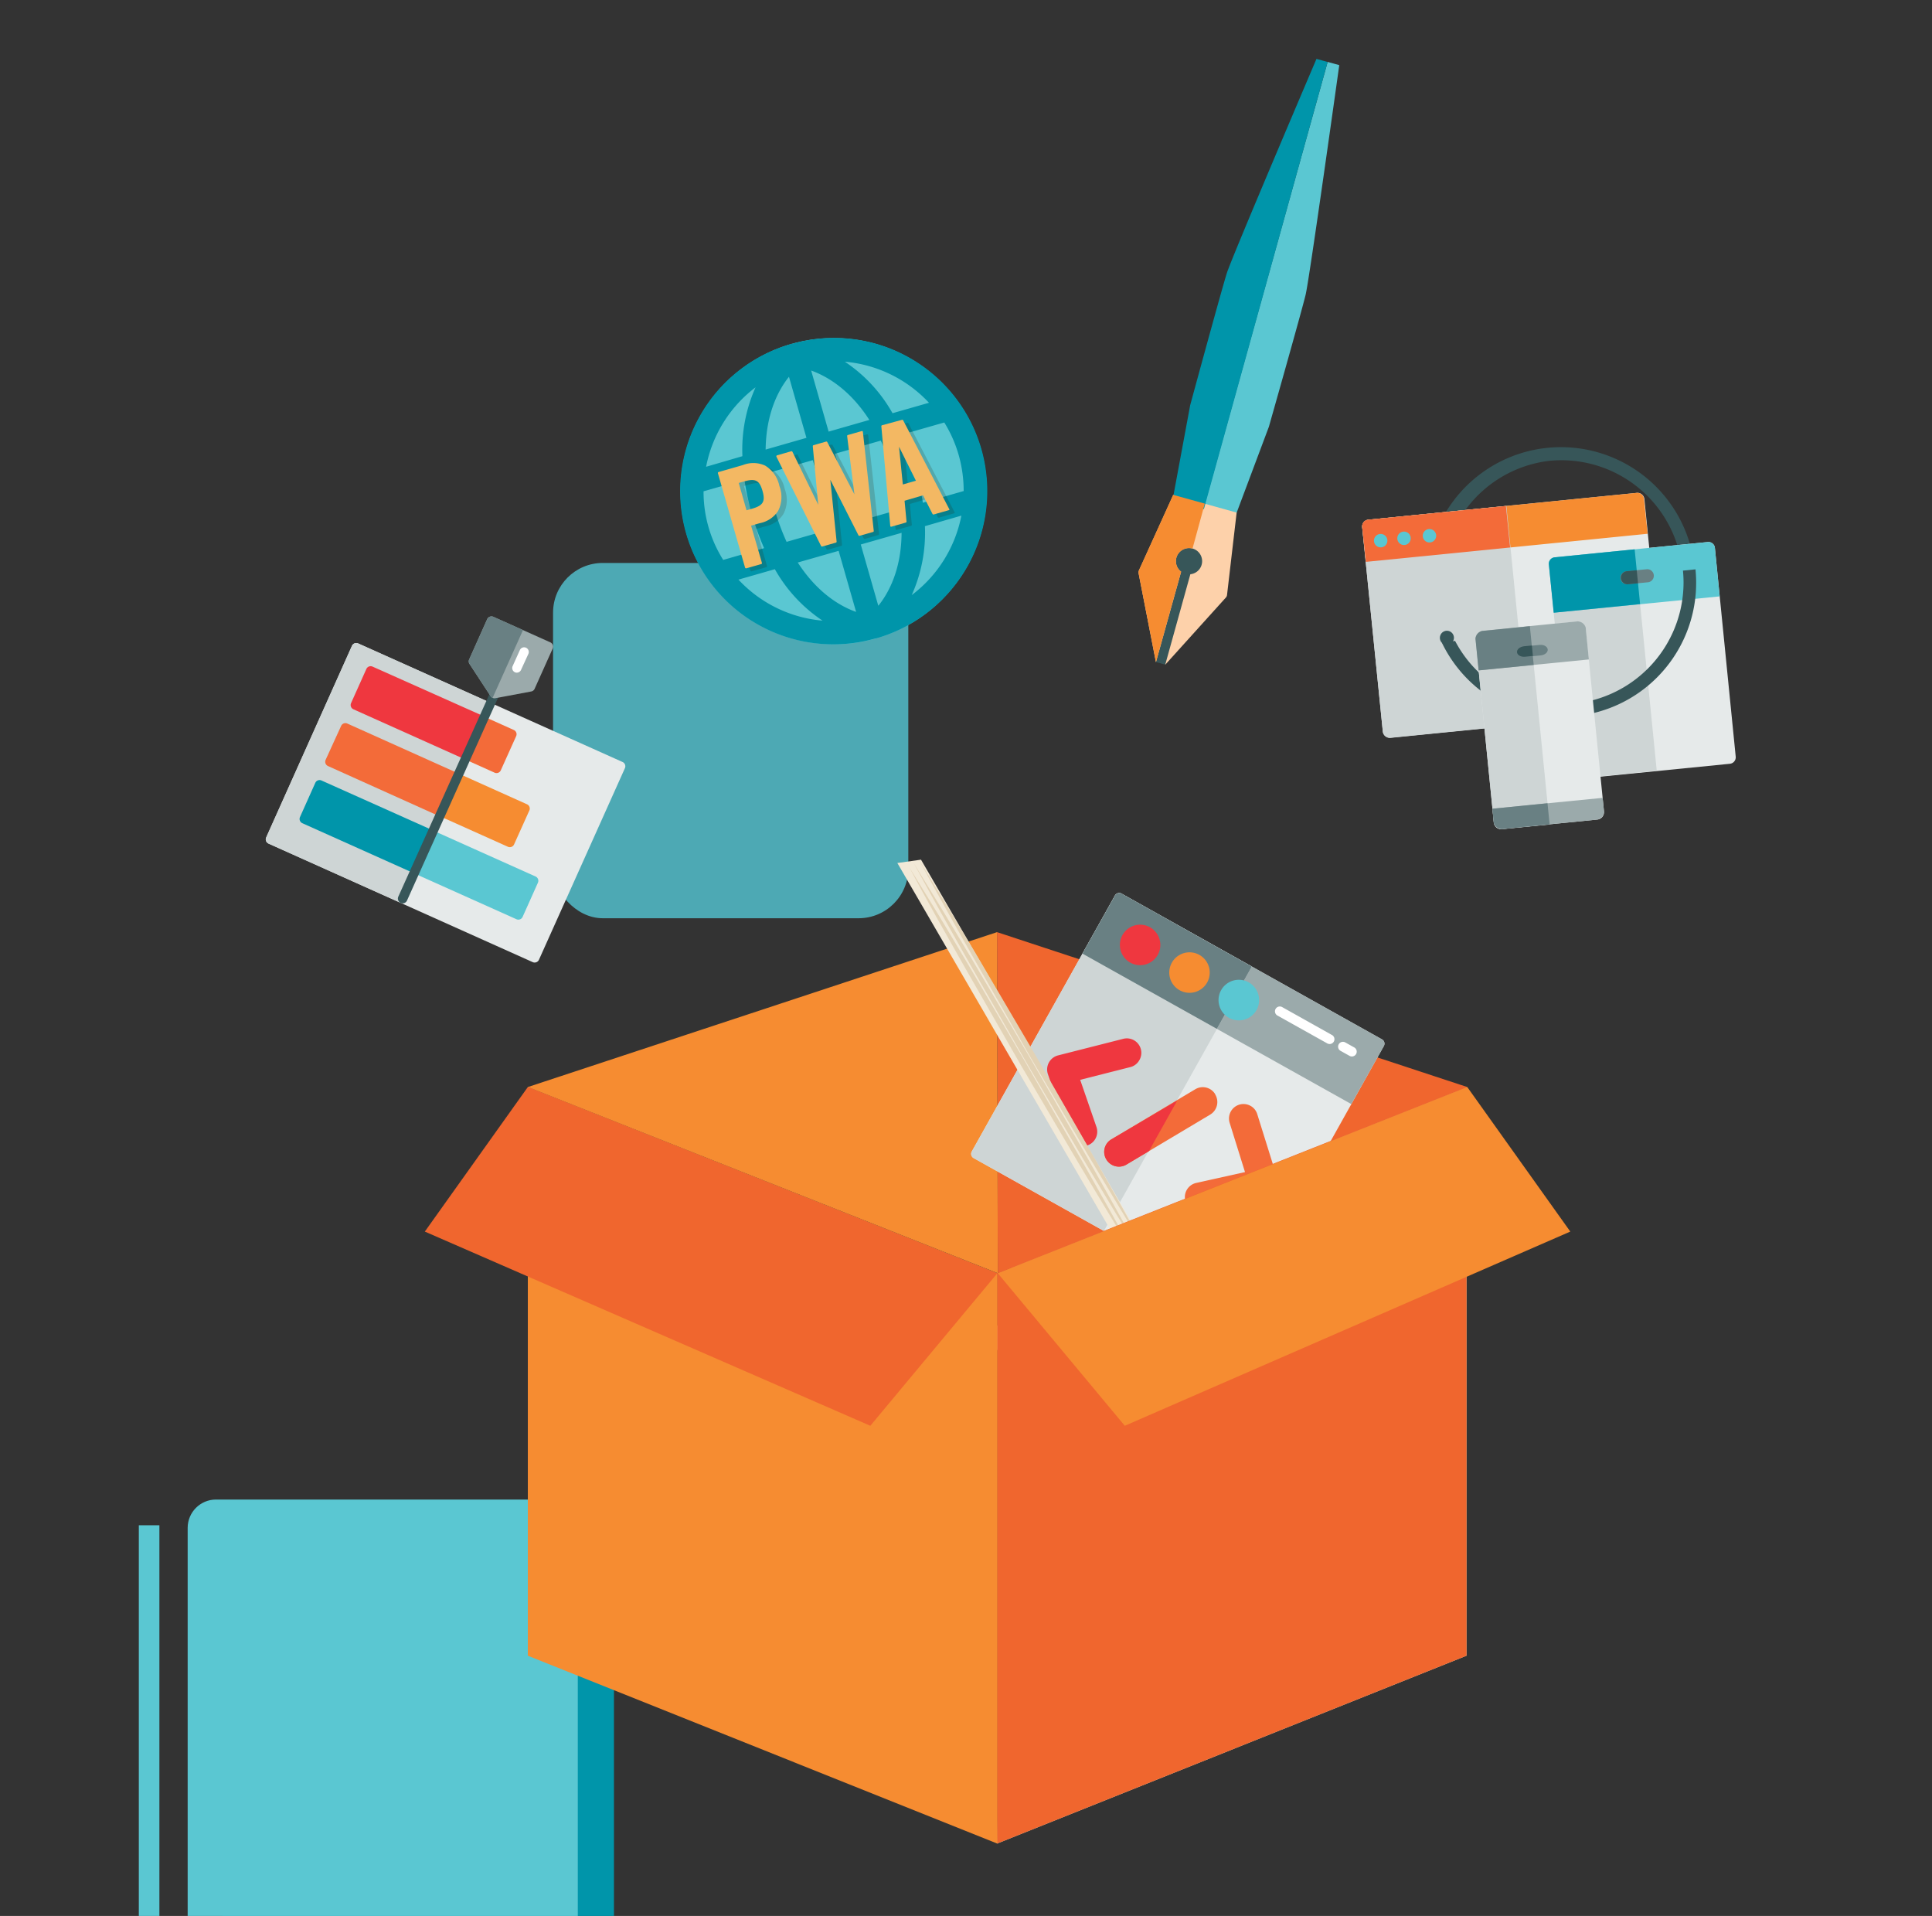 <svg xmlns="http://www.w3.org/2000/svg" viewBox="0 0 356 353" id="el_IW-fbsA77"><rect x="0" y="0" width="356" height="353" fill="#333333" stroke="none"/><style>@-webkit-keyframes kf_el_dYyitkq-hlO_an_jQsegvlW6{0%{-webkit-transform: translate(102.547px, 156.939px) translate(-102.547px, -156.939px) translate(0px, 0px);transform: translate(102.547px, 156.939px) translate(-102.547px, -156.939px) translate(0px, 0px);}29.17%{-webkit-transform: translate(102.547px, 156.939px) translate(-102.547px, -156.939px) translate(0px, -30px);transform: translate(102.547px, 156.939px) translate(-102.547px, -156.939px) translate(0px, -30px);}40%{-webkit-transform: translate(102.547px, 156.939px) translate(-102.547px, -156.939px) translate(0px, -30px);transform: translate(102.547px, 156.939px) translate(-102.547px, -156.939px) translate(0px, -30px);}75%{-webkit-transform: translate(102.547px, 156.939px) translate(-102.547px, -156.939px) translate(0px, 0px);transform: translate(102.547px, 156.939px) translate(-102.547px, -156.939px) translate(0px, 0px);}100%{-webkit-transform: translate(102.547px, 156.939px) translate(-102.547px, -156.939px) translate(0px, 0px);transform: translate(102.547px, 156.939px) translate(-102.547px, -156.939px) translate(0px, 0px);}}@keyframes kf_el_dYyitkq-hlO_an_jQsegvlW6{0%{-webkit-transform: translate(102.547px, 156.939px) translate(-102.547px, -156.939px) translate(0px, 0px);transform: translate(102.547px, 156.939px) translate(-102.547px, -156.939px) translate(0px, 0px);}29.17%{-webkit-transform: translate(102.547px, 156.939px) translate(-102.547px, -156.939px) translate(0px, -30px);transform: translate(102.547px, 156.939px) translate(-102.547px, -156.939px) translate(0px, -30px);}40%{-webkit-transform: translate(102.547px, 156.939px) translate(-102.547px, -156.939px) translate(0px, -30px);transform: translate(102.547px, 156.939px) translate(-102.547px, -156.939px) translate(0px, -30px);}75%{-webkit-transform: translate(102.547px, 156.939px) translate(-102.547px, -156.939px) translate(0px, 0px);transform: translate(102.547px, 156.939px) translate(-102.547px, -156.939px) translate(0px, 0px);}100%{-webkit-transform: translate(102.547px, 156.939px) translate(-102.547px, -156.939px) translate(0px, 0px);transform: translate(102.547px, 156.939px) translate(-102.547px, -156.939px) translate(0px, 0px);}}@-webkit-keyframes kf_el_U9RJbsFhah-_an_3QT1E0JPj{0%{-webkit-transform: translate(250.995px, 82.386px) translate(-250.995px, -82.386px) translate(0px, 0px);transform: translate(250.995px, 82.386px) translate(-250.995px, -82.386px) translate(0px, 0px);}25%{-webkit-transform: translate(250.995px, 82.386px) translate(-250.995px, -82.386px) translate(0px, -15px);transform: translate(250.995px, 82.386px) translate(-250.995px, -82.386px) translate(0px, -15px);}50%{-webkit-transform: translate(250.995px, 82.386px) translate(-250.995px, -82.386px) translate(0px, 0px);transform: translate(250.995px, 82.386px) translate(-250.995px, -82.386px) translate(0px, 0px);}75%{-webkit-transform: translate(250.995px, 82.386px) translate(-250.995px, -82.386px) translate(0px, -15px);transform: translate(250.995px, 82.386px) translate(-250.995px, -82.386px) translate(0px, -15px);}100%{-webkit-transform: translate(250.995px, 82.386px) translate(-250.995px, -82.386px) translate(0px, 0px);transform: translate(250.995px, 82.386px) translate(-250.995px, -82.386px) translate(0px, 0px);}}@keyframes kf_el_U9RJbsFhah-_an_3QT1E0JPj{0%{-webkit-transform: translate(250.995px, 82.386px) translate(-250.995px, -82.386px) translate(0px, 0px);transform: translate(250.995px, 82.386px) translate(-250.995px, -82.386px) translate(0px, 0px);}25%{-webkit-transform: translate(250.995px, 82.386px) translate(-250.995px, -82.386px) translate(0px, -15px);transform: translate(250.995px, 82.386px) translate(-250.995px, -82.386px) translate(0px, -15px);}50%{-webkit-transform: translate(250.995px, 82.386px) translate(-250.995px, -82.386px) translate(0px, 0px);transform: translate(250.995px, 82.386px) translate(-250.995px, -82.386px) translate(0px, 0px);}75%{-webkit-transform: translate(250.995px, 82.386px) translate(-250.995px, -82.386px) translate(0px, -15px);transform: translate(250.995px, 82.386px) translate(-250.995px, -82.386px) translate(0px, -15px);}100%{-webkit-transform: translate(250.995px, 82.386px) translate(-250.995px, -82.386px) translate(0px, 0px);transform: translate(250.995px, 82.386px) translate(-250.995px, -82.386px) translate(0px, 0px);}}@-webkit-keyframes kf_el_zrk6xLFB1g7_an_6RWtt3F9A{0%{-webkit-transform: translate(48.975px, 113.568px) translate(-48.975px, -113.568px) translate(0px, 0px);transform: translate(48.975px, 113.568px) translate(-48.975px, -113.568px) translate(0px, 0px);}25%{-webkit-transform: translate(48.975px, 113.568px) translate(-48.975px, -113.568px) translate(0px, 10px);transform: translate(48.975px, 113.568px) translate(-48.975px, -113.568px) translate(0px, 10px);}50%{-webkit-transform: translate(48.975px, 113.568px) translate(-48.975px, -113.568px) translate(0px, 0px);transform: translate(48.975px, 113.568px) translate(-48.975px, -113.568px) translate(0px, 0px);}75%{-webkit-transform: translate(48.975px, 113.568px) translate(-48.975px, -113.568px) translate(0px, 10px);transform: translate(48.975px, 113.568px) translate(-48.975px, -113.568px) translate(0px, 10px);}100%{-webkit-transform: translate(48.975px, 113.568px) translate(-48.975px, -113.568px) translate(0px, 0px);transform: translate(48.975px, 113.568px) translate(-48.975px, -113.568px) translate(0px, 0px);}}@keyframes kf_el_zrk6xLFB1g7_an_6RWtt3F9A{0%{-webkit-transform: translate(48.975px, 113.568px) translate(-48.975px, -113.568px) translate(0px, 0px);transform: translate(48.975px, 113.568px) translate(-48.975px, -113.568px) translate(0px, 0px);}25%{-webkit-transform: translate(48.975px, 113.568px) translate(-48.975px, -113.568px) translate(0px, 10px);transform: translate(48.975px, 113.568px) translate(-48.975px, -113.568px) translate(0px, 10px);}50%{-webkit-transform: translate(48.975px, 113.568px) translate(-48.975px, -113.568px) translate(0px, 0px);transform: translate(48.975px, 113.568px) translate(-48.975px, -113.568px) translate(0px, 0px);}75%{-webkit-transform: translate(48.975px, 113.568px) translate(-48.975px, -113.568px) translate(0px, 10px);transform: translate(48.975px, 113.568px) translate(-48.975px, -113.568px) translate(0px, 10px);}100%{-webkit-transform: translate(48.975px, 113.568px) translate(-48.975px, -113.568px) translate(0px, 0px);transform: translate(48.975px, 113.568px) translate(-48.975px, -113.568px) translate(0px, 0px);}}@-webkit-keyframes kf_el_XZ6wDqnWvqO_an_Q8h4o9dN0{0%{-webkit-transform: translate(178.947px, 134.537px) translate(-178.947px, -134.537px) translate(0px, 30px);transform: translate(178.947px, 134.537px) translate(-178.947px, -134.537px) translate(0px, 30px);}29.17%{-webkit-transform: translate(178.947px, 134.537px) translate(-178.947px, -134.537px) translate(25px, 0px);transform: translate(178.947px, 134.537px) translate(-178.947px, -134.537px) translate(25px, 0px);}40%{-webkit-transform: translate(178.947px, 134.537px) translate(-178.947px, -134.537px) translate(25px, 0px);transform: translate(178.947px, 134.537px) translate(-178.947px, -134.537px) translate(25px, 0px);}75%{-webkit-transform: translate(178.947px, 134.537px) translate(-178.947px, -134.537px) translate(0px, 30px);transform: translate(178.947px, 134.537px) translate(-178.947px, -134.537px) translate(0px, 30px);}100%{-webkit-transform: translate(178.947px, 134.537px) translate(-178.947px, -134.537px) translate(0px, 30px);transform: translate(178.947px, 134.537px) translate(-178.947px, -134.537px) translate(0px, 30px);}}@keyframes kf_el_XZ6wDqnWvqO_an_Q8h4o9dN0{0%{-webkit-transform: translate(178.947px, 134.537px) translate(-178.947px, -134.537px) translate(0px, 30px);transform: translate(178.947px, 134.537px) translate(-178.947px, -134.537px) translate(0px, 30px);}29.17%{-webkit-transform: translate(178.947px, 134.537px) translate(-178.947px, -134.537px) translate(25px, 0px);transform: translate(178.947px, 134.537px) translate(-178.947px, -134.537px) translate(25px, 0px);}40%{-webkit-transform: translate(178.947px, 134.537px) translate(-178.947px, -134.537px) translate(25px, 0px);transform: translate(178.947px, 134.537px) translate(-178.947px, -134.537px) translate(25px, 0px);}75%{-webkit-transform: translate(178.947px, 134.537px) translate(-178.947px, -134.537px) translate(0px, 30px);transform: translate(178.947px, 134.537px) translate(-178.947px, -134.537px) translate(0px, 30px);}100%{-webkit-transform: translate(178.947px, 134.537px) translate(-178.947px, -134.537px) translate(0px, 30px);transform: translate(178.947px, 134.537px) translate(-178.947px, -134.537px) translate(0px, 30px);}}@-webkit-keyframes kf_el_OKBKjGISyPU_an_7c36EIfMm{0%{-webkit-transform: translate(228.283px, 66.66px) rotate(0deg) translate(-228.283px, -66.66px);transform: translate(228.283px, 66.66px) rotate(0deg) translate(-228.283px, -66.66px);}12.50%{-webkit-transform: translate(228.283px, 66.66px) rotate(10deg) translate(-228.283px, -66.66px);transform: translate(228.283px, 66.66px) rotate(10deg) translate(-228.283px, -66.66px);}25%{-webkit-transform: translate(228.283px, 66.66px) rotate(0deg) translate(-228.283px, -66.66px);transform: translate(228.283px, 66.66px) rotate(0deg) translate(-228.283px, -66.66px);}37.50%{-webkit-transform: translate(228.283px, 66.66px) rotate(10deg) translate(-228.283px, -66.66px);transform: translate(228.283px, 66.66px) rotate(10deg) translate(-228.283px, -66.66px);}50%{-webkit-transform: translate(228.283px, 66.66px) rotate(0deg) translate(-228.283px, -66.66px);transform: translate(228.283px, 66.66px) rotate(0deg) translate(-228.283px, -66.66px);}62.50%{-webkit-transform: translate(228.283px, 66.66px) rotate(10deg) translate(-228.283px, -66.66px);transform: translate(228.283px, 66.66px) rotate(10deg) translate(-228.283px, -66.66px);}75%{-webkit-transform: translate(228.283px, 66.66px) rotate(0deg) translate(-228.283px, -66.66px);transform: translate(228.283px, 66.66px) rotate(0deg) translate(-228.283px, -66.66px);}87.50%{-webkit-transform: translate(228.283px, 66.66px) rotate(10deg) translate(-228.283px, -66.66px);transform: translate(228.283px, 66.66px) rotate(10deg) translate(-228.283px, -66.66px);}100%{-webkit-transform: translate(228.283px, 66.66px) rotate(0deg) translate(-228.283px, -66.66px);transform: translate(228.283px, 66.66px) rotate(0deg) translate(-228.283px, -66.66px);}}@keyframes kf_el_OKBKjGISyPU_an_7c36EIfMm{0%{-webkit-transform: translate(228.283px, 66.66px) rotate(0deg) translate(-228.283px, -66.66px);transform: translate(228.283px, 66.66px) rotate(0deg) translate(-228.283px, -66.66px);}12.50%{-webkit-transform: translate(228.283px, 66.66px) rotate(10deg) translate(-228.283px, -66.66px);transform: translate(228.283px, 66.66px) rotate(10deg) translate(-228.283px, -66.66px);}25%{-webkit-transform: translate(228.283px, 66.66px) rotate(0deg) translate(-228.283px, -66.66px);transform: translate(228.283px, 66.66px) rotate(0deg) translate(-228.283px, -66.66px);}37.50%{-webkit-transform: translate(228.283px, 66.66px) rotate(10deg) translate(-228.283px, -66.66px);transform: translate(228.283px, 66.66px) rotate(10deg) translate(-228.283px, -66.66px);}50%{-webkit-transform: translate(228.283px, 66.66px) rotate(0deg) translate(-228.283px, -66.66px);transform: translate(228.283px, 66.66px) rotate(0deg) translate(-228.283px, -66.66px);}62.50%{-webkit-transform: translate(228.283px, 66.66px) rotate(10deg) translate(-228.283px, -66.66px);transform: translate(228.283px, 66.66px) rotate(10deg) translate(-228.283px, -66.66px);}75%{-webkit-transform: translate(228.283px, 66.66px) rotate(0deg) translate(-228.283px, -66.66px);transform: translate(228.283px, 66.66px) rotate(0deg) translate(-228.283px, -66.66px);}87.50%{-webkit-transform: translate(228.283px, 66.66px) rotate(10deg) translate(-228.283px, -66.66px);transform: translate(228.283px, 66.66px) rotate(10deg) translate(-228.283px, -66.66px);}100%{-webkit-transform: translate(228.283px, 66.66px) rotate(0deg) translate(-228.283px, -66.66px);transform: translate(228.283px, 66.66px) rotate(0deg) translate(-228.283px, -66.66px);}}@-webkit-keyframes kf_el_OKBKjGISyPU_an_taZyhJfCk{0%{-webkit-transform: translate(228.283px, 66.66px) translate(-228.283px, -66.66px) translate(0px, 0px);transform: translate(228.283px, 66.66px) translate(-228.283px, -66.66px) translate(0px, 0px);}25%{-webkit-transform: translate(228.283px, 66.66px) translate(-228.283px, -66.66px) translate(0px, 15px);transform: translate(228.283px, 66.66px) translate(-228.283px, -66.66px) translate(0px, 15px);}50%{-webkit-transform: translate(228.283px, 66.66px) translate(-228.283px, -66.66px) translate(0px, 0px);transform: translate(228.283px, 66.66px) translate(-228.283px, -66.66px) translate(0px, 0px);}75%{-webkit-transform: translate(228.283px, 66.66px) translate(-228.283px, -66.66px) translate(0px, 15px);transform: translate(228.283px, 66.66px) translate(-228.283px, -66.66px) translate(0px, 15px);}100%{-webkit-transform: translate(228.283px, 66.66px) translate(-228.283px, -66.66px) translate(0px, 0px);transform: translate(228.283px, 66.66px) translate(-228.283px, -66.66px) translate(0px, 0px);}}@keyframes kf_el_OKBKjGISyPU_an_taZyhJfCk{0%{-webkit-transform: translate(228.283px, 66.66px) translate(-228.283px, -66.66px) translate(0px, 0px);transform: translate(228.283px, 66.66px) translate(-228.283px, -66.66px) translate(0px, 0px);}25%{-webkit-transform: translate(228.283px, 66.66px) translate(-228.283px, -66.66px) translate(0px, 15px);transform: translate(228.283px, 66.66px) translate(-228.283px, -66.66px) translate(0px, 15px);}50%{-webkit-transform: translate(228.283px, 66.66px) translate(-228.283px, -66.66px) translate(0px, 0px);transform: translate(228.283px, 66.66px) translate(-228.283px, -66.66px) translate(0px, 0px);}75%{-webkit-transform: translate(228.283px, 66.66px) translate(-228.283px, -66.66px) translate(0px, 15px);transform: translate(228.283px, 66.66px) translate(-228.283px, -66.66px) translate(0px, 15px);}100%{-webkit-transform: translate(228.283px, 66.66px) translate(-228.283px, -66.66px) translate(0px, 0px);transform: translate(228.283px, 66.66px) translate(-228.283px, -66.66px) translate(0px, 0px);}}@-webkit-keyframes kf_el_Rxm-d5NqiH_an_-AcAO0OR8{0%{-webkit-transform: translate(153.653px, 90.645px) rotate(30deg) translate(-153.653px, -90.645px);transform: translate(153.653px, 90.645px) rotate(30deg) translate(-153.653px, -90.645px);}37.50%{-webkit-transform: translate(153.653px, 90.645px) rotate(0deg) translate(-153.653px, -90.645px);transform: translate(153.653px, 90.645px) rotate(0deg) translate(-153.653px, -90.645px);}62.50%{-webkit-transform: translate(153.653px, 90.645px) rotate(0deg) translate(-153.653px, -90.645px);transform: translate(153.653px, 90.645px) rotate(0deg) translate(-153.653px, -90.645px);}100%{-webkit-transform: translate(153.653px, 90.645px) rotate(30deg) translate(-153.653px, -90.645px);transform: translate(153.653px, 90.645px) rotate(30deg) translate(-153.653px, -90.645px);}}@keyframes kf_el_Rxm-d5NqiH_an_-AcAO0OR8{0%{-webkit-transform: translate(153.653px, 90.645px) rotate(30deg) translate(-153.653px, -90.645px);transform: translate(153.653px, 90.645px) rotate(30deg) translate(-153.653px, -90.645px);}37.50%{-webkit-transform: translate(153.653px, 90.645px) rotate(0deg) translate(-153.653px, -90.645px);transform: translate(153.653px, 90.645px) rotate(0deg) translate(-153.653px, -90.645px);}62.50%{-webkit-transform: translate(153.653px, 90.645px) rotate(0deg) translate(-153.653px, -90.645px);transform: translate(153.653px, 90.645px) rotate(0deg) translate(-153.653px, -90.645px);}100%{-webkit-transform: translate(153.653px, 90.645px) rotate(30deg) translate(-153.653px, -90.645px);transform: translate(153.653px, 90.645px) rotate(30deg) translate(-153.653px, -90.645px);}}@-webkit-keyframes kf_el_Rxm-d5NqiH_an_tGBYA1OTh{0%{-webkit-transform: translate(153.653px, 90.645px) translate(-153.653px, -90.645px) translate(0px, 0px);transform: translate(153.653px, 90.645px) translate(-153.653px, -90.645px) translate(0px, 0px);}25%{-webkit-transform: translate(153.653px, 90.645px) translate(-153.653px, -90.645px) translate(0px, -10px);transform: translate(153.653px, 90.645px) translate(-153.653px, -90.645px) translate(0px, -10px);}50%{-webkit-transform: translate(153.653px, 90.645px) translate(-153.653px, -90.645px) translate(0px, 0px);transform: translate(153.653px, 90.645px) translate(-153.653px, -90.645px) translate(0px, 0px);}75%{-webkit-transform: translate(153.653px, 90.645px) translate(-153.653px, -90.645px) translate(0px, -10px);transform: translate(153.653px, 90.645px) translate(-153.653px, -90.645px) translate(0px, -10px);}100%{-webkit-transform: translate(153.653px, 90.645px) translate(-153.653px, -90.645px) translate(0px, 0px);transform: translate(153.653px, 90.645px) translate(-153.653px, -90.645px) translate(0px, 0px);}}@keyframes kf_el_Rxm-d5NqiH_an_tGBYA1OTh{0%{-webkit-transform: translate(153.653px, 90.645px) translate(-153.653px, -90.645px) translate(0px, 0px);transform: translate(153.653px, 90.645px) translate(-153.653px, -90.645px) translate(0px, 0px);}25%{-webkit-transform: translate(153.653px, 90.645px) translate(-153.653px, -90.645px) translate(0px, -10px);transform: translate(153.653px, 90.645px) translate(-153.653px, -90.645px) translate(0px, -10px);}50%{-webkit-transform: translate(153.653px, 90.645px) translate(-153.653px, -90.645px) translate(0px, 0px);transform: translate(153.653px, 90.645px) translate(-153.653px, -90.645px) translate(0px, 0px);}75%{-webkit-transform: translate(153.653px, 90.645px) translate(-153.653px, -90.645px) translate(0px, -10px);transform: translate(153.653px, 90.645px) translate(-153.653px, -90.645px) translate(0px, -10px);}100%{-webkit-transform: translate(153.653px, 90.645px) translate(-153.653px, -90.645px) translate(0px, 0px);transform: translate(153.653px, 90.645px) translate(-153.653px, -90.645px) translate(0px, 0px);}}#el_IW-fbsA77 *{-webkit-animation-duration: 4s;animation-duration: 4s;-webkit-animation-iteration-count: infinite;animation-iteration-count: infinite;-webkit-animation-timing-function: cubic-bezier(0, 0, 1, 1);animation-timing-function: cubic-bezier(0, 0, 1, 1);}#el_onPEuKaQ5x{fill: #e2d2b5;}#el_EBE7TDu1w5{fill: #f0662e;}#el__o51zvliXB{fill: #f68c31;}#el_xEWqZSJ_xH{fill: #4da9b4;-webkit-transform: translate(-19.02px, 45.82px) rotate(-15.98deg);transform: translate(-19.02px, 45.82px) rotate(-15.98deg);}#el_V8_IO6KLE3{fill: #5ac7d2;}#el_HMRRYK_2sI{fill: #0095aa;}#el_GSqIH_8mh6{opacity: 0.18;}#el_OwOyZSj-RZ{fill: #2e1b00;}#el_jEz1F3MItS{fill: #2e1b00;}#el_orXkVnxlY7{fill: #2e1b00;}#el_tr1AtV6RbR{fill: #2e1b00;}#el_p0GiVOTub7{fill: #2e1b00;}#el_NTUCwaC1cTj{fill: #2e1b00;}#el_A15n7twdtQ_{fill: #f3b863;}#el_OG0rVeRjc_D{fill: #f3b863;}#el_kQd6cbnjf13{fill: #f3b863;}#el_LDNo1kNNPvG{fill: #f3b863;}#el_ay6Mht80fTX{fill: #f3b863;}#el_1kNznC0-jFd{fill: #f3b863;}#el_Ul8eM4An8sb{fill: #375659;}#el_b5E_OKadPOI{fill: #5ac7d2;}#el_-yBbO9qlEd0{fill: #fdd1aa;}#el_D6jl-8jMMeJ{fill: #0095aa;}#el_TX8vf2ajRwW{fill: #f68c31;}#el_1OHKe1O_lg7{fill: #e6eaea;}#el_7Zo3lVqdxjQ{fill: #9baaab;}#el_Ck646sWttCc{fill: #ced5d5;}#el_M9kMo5Ngsih{fill: #698083;}#el_2hkaQS5mX7j{fill: #5ac7d2;}#el_NvFF_x_kEdx{fill: #f68c31;}#el_DJY1hcCHO9N{fill: #ef373f;}#el_zeA16SyLU9e{fill: #fff;}#el_yg3GElWEbj7{fill: #fff;}#el_QoiAgIBuYRF{fill: #f36b39;}#el_Ae4BkMVCVzt{fill: #f36b39;}#el_2chB153LxfD{fill: #ef373f;}#el_9JfepR2z87l{fill: #ef373f;}#el_yc9GpAeyN8Q{fill: #e6eaea;}#el_pA4DuaEZGqN{fill: #f36b39;}#el_yZEago4V1pz{fill: #f68c31;}#el_vbrxCW5pTC-{fill: #5ac7d2;}#el_fbV4f16MMsT{fill: #ced5d5;}#el_Yga_QBUvdXI{fill: #ef373f;}#el_Za4NrDWLaU8{fill: #f36b39;}#el_A9Qp3POYCOI{fill: #0095aa;}#el_5TJzN6DW1to{fill: #375659;}#el_l6shZk2mkP-{fill: #9baaab;}#el_bW4A2o49epM{fill: #698083;}#el_Y7r2OKHIIXK{fill: #fff;}#el_-UMU0lIe1it{fill: #375659;}#el_geds4KUzwE5{fill: #e6eaea;}#el_pdXZU8kwON9{fill: #f68c31;}#el_t7iBuI4xqDg{fill: #ced5d5;}#el_PnYdJMitYxE{fill: #f36b39;}#el_uAm_4XZ3_vU{fill: #5ac7d2;}#el_0fk0Damb_fE{fill: #5ac7d2;}#el_TxQmtNcCAxz{fill: #5ac7d2;}#el_FaC7awsycsU{fill: #e6eaea;}#el__oB1jKcDuwb{fill: #ced5d5;}#el_tx68fbxn7zZ{fill: #5ac7d2;}#el_O1o6bkyAszF{fill: #0095aa;}#el_1xuIWElyhOi{fill: #698083;}#el_R7o4hduODnn{fill: #375659;}#el_-Y_YBR_W4JU{fill: #375659;}#el_Gw4n21Mukor{fill: #375659;}#el_MoYaCZyTZQS{fill: #e6eaea;}#el_elKYZZ0uDHx{fill: #ced5d5;}#el_e4Y541NrSIQ{fill: #9baaab;}#el_3JN11T3_zAV{fill: #698083;}#el_V_KnN-_BouM{fill: #698083;}#el_kBQdw8hxDet{fill: #375659;}#el_JahBfBWzkma{fill: #9baaab;}#el_yOror7tPMXG{fill: #698083;}#el_Wxi1vSmMxUk{fill: #375659;}#el_QmAeDsry54W{fill: #0095aa;}#el_wWGtyMF99Vf{fill: #0095aa;-webkit-transform: translate(-84.92px, 110.16px) rotate(-30.15deg);transform: translate(-84.92px, 110.16px) rotate(-30.15deg);}#el_O3_EbmTISYp{fill: #e2d2b5;}#el_YOO2u1PMIFM{fill: #f2e9d7;}#el_99b-jBuXw6R{fill: #5ac7d2;-webkit-transform: translate(-85.58px, 107.15px) rotate(-30.15deg);transform: translate(-85.58px, 107.15px) rotate(-30.15deg);}#el_ZEgtq5-Wqyv{fill: #5ac7d2;-webkit-transform: translate(-98.46px, 94.37px) rotate(-30.15deg);transform: translate(-98.46px, 94.37px) rotate(-30.15deg);}#el_mWWnRHD3Nab{fill: #e2d2b5;}#el_RJIGJ6CUkEM{fill: #e2d2b5;}#el_j7rNkS0kjFg{fill: #e2d2b5;}#el_al1wArMjph7{fill: #f0662e;}#el_Y9nQ3F8q262{fill: #f68c31;}#el_6NRJc4IjEep{fill: #f68c31;}#el_SI1dyfSZ2KF{fill: #f0662e;}#el_Rxm-d5NqiH_an_tGBYA1OTh{-webkit-animation-fill-mode: backwards;animation-fill-mode: backwards;-webkit-transform: translate(153.653px, 90.645px) translate(-153.653px, -90.645px) translate(0px, 0px);transform: translate(153.653px, 90.645px) translate(-153.653px, -90.645px) translate(0px, 0px);-webkit-animation-name: kf_el_Rxm-d5NqiH_an_tGBYA1OTh;animation-name: kf_el_Rxm-d5NqiH_an_tGBYA1OTh;-webkit-animation-timing-function: cubic-bezier(0.42, 0, 0.58, 1);animation-timing-function: cubic-bezier(0.42, 0, 0.58, 1);}#el_Rxm-d5NqiH_an_-AcAO0OR8{-webkit-animation-fill-mode: backwards;animation-fill-mode: backwards;-webkit-transform: translate(153.653px, 90.645px) rotate(30deg) translate(-153.653px, -90.645px);transform: translate(153.653px, 90.645px) rotate(30deg) translate(-153.653px, -90.645px);-webkit-animation-name: kf_el_Rxm-d5NqiH_an_-AcAO0OR8;animation-name: kf_el_Rxm-d5NqiH_an_-AcAO0OR8;-webkit-animation-timing-function: cubic-bezier(0.42, 0, 0.58, 1);animation-timing-function: cubic-bezier(0.42, 0, 0.58, 1);}#el_OKBKjGISyPU_an_taZyhJfCk{-webkit-animation-fill-mode: backwards;animation-fill-mode: backwards;-webkit-transform: translate(228.283px, 66.66px) translate(-228.283px, -66.66px) translate(0px, 0px);transform: translate(228.283px, 66.66px) translate(-228.283px, -66.66px) translate(0px, 0px);-webkit-animation-name: kf_el_OKBKjGISyPU_an_taZyhJfCk;animation-name: kf_el_OKBKjGISyPU_an_taZyhJfCk;-webkit-animation-timing-function: cubic-bezier(0.42, 0, 0.58, 1);animation-timing-function: cubic-bezier(0.42, 0, 0.58, 1);}#el_OKBKjGISyPU_an_7c36EIfMm{-webkit-animation-fill-mode: backwards;animation-fill-mode: backwards;-webkit-transform: translate(228.283px, 66.66px) rotate(0deg) translate(-228.283px, -66.66px);transform: translate(228.283px, 66.66px) rotate(0deg) translate(-228.283px, -66.66px);-webkit-animation-name: kf_el_OKBKjGISyPU_an_7c36EIfMm;animation-name: kf_el_OKBKjGISyPU_an_7c36EIfMm;-webkit-animation-timing-function: cubic-bezier(0.42, 0, 0.58, 1);animation-timing-function: cubic-bezier(0.42, 0, 0.58, 1);}#el_XZ6wDqnWvqO_an_Q8h4o9dN0{-webkit-animation-fill-mode: backwards;animation-fill-mode: backwards;-webkit-transform: translate(178.947px, 134.537px) translate(-178.947px, -134.537px) translate(0px, 30px);transform: translate(178.947px, 134.537px) translate(-178.947px, -134.537px) translate(0px, 30px);-webkit-animation-name: kf_el_XZ6wDqnWvqO_an_Q8h4o9dN0;animation-name: kf_el_XZ6wDqnWvqO_an_Q8h4o9dN0;-webkit-animation-timing-function: cubic-bezier(0.42, 0, 0.58, 1);animation-timing-function: cubic-bezier(0.42, 0, 0.58, 1);}#el_zrk6xLFB1g7_an_6RWtt3F9A{-webkit-animation-fill-mode: backwards;animation-fill-mode: backwards;-webkit-transform: translate(48.975px, 113.568px) translate(-48.975px, -113.568px) translate(0px, 0px);transform: translate(48.975px, 113.568px) translate(-48.975px, -113.568px) translate(0px, 0px);-webkit-animation-name: kf_el_zrk6xLFB1g7_an_6RWtt3F9A;animation-name: kf_el_zrk6xLFB1g7_an_6RWtt3F9A;-webkit-animation-timing-function: cubic-bezier(0.42, 0, 0.58, 1);animation-timing-function: cubic-bezier(0.42, 0, 0.58, 1);}#el_U9RJbsFhah-_an_3QT1E0JPj{-webkit-animation-fill-mode: backwards;animation-fill-mode: backwards;-webkit-transform: translate(250.995px, 82.386px) translate(-250.995px, -82.386px) translate(0px, 0px);transform: translate(250.995px, 82.386px) translate(-250.995px, -82.386px) translate(0px, 0px);-webkit-animation-name: kf_el_U9RJbsFhah-_an_3QT1E0JPj;animation-name: kf_el_U9RJbsFhah-_an_3QT1E0JPj;-webkit-animation-timing-function: cubic-bezier(0.42, 0, 0.58, 1);animation-timing-function: cubic-bezier(0.42, 0, 0.58, 1);}#el_dYyitkq-hlO_an_jQsegvlW6{-webkit-animation-fill-mode: backwards;animation-fill-mode: backwards;-webkit-transform: translate(102.547px, 156.939px) translate(-102.547px, -156.939px) translate(0px, 0px);transform: translate(102.547px, 156.939px) translate(-102.547px, -156.939px) translate(0px, 0px);-webkit-animation-name: kf_el_dYyitkq-hlO_an_jQsegvlW6;animation-name: kf_el_dYyitkq-hlO_an_jQsegvlW6;-webkit-animation-timing-function: cubic-bezier(0.42, 0, 0.58, 1);animation-timing-function: cubic-bezier(0.42, 0, 0.58, 1);}</style><defs/><title>Resources</title><g id="el_-mD94LV5EX" data-name="Layer 1"><polygon points="186.5 233.49 183.72 339.67 270.23 305.05 270.23 200.28 186.5 233.49" id="el_onPEuKaQ5x"/><polygon points="183.86 234.59 183.72 171.74 270.37 200.28 183.86 234.59" id="el_EBE7TDu1w5"/><polygon points="183.72 171.74 97.26 200.28 183.86 234.59 183.72 171.74" id="el__o51zvliXB"/><g id="el_Rxm-d5NqiH_an_tGBYA1OTh" data-animator-group="true" data-animator-type="0"><g id="el_Rxm-d5NqiH_an_-AcAO0OR8" data-animator-group="true" data-animator-type="1"><g id="el_Rxm-d5NqiH"><rect x="120.93" y="57.9" width="65.46" height="65.46" rx="9.16" ry="9.16" id="el_xEWqZSJ_xH"/><circle cx="153.62" cy="90.5" r="28.22" id="el_V8_IO6KLE3"/><g id="el_bgbg777tj-"><path d="M161.4,117.63h0A28.22,28.22,0,0,0,146,63.33h0l-.16,0-.15.06h0a28.22,28.22,0,0,0,15.71,54.21Zm-25.33-10.84,6.71-1.92a27.68,27.68,0,0,0,8.79,9.48A24,24,0,0,1,136.07,106.79Zm40.6-22.89a24.08,24.08,0,0,1,.9,6.57l-7.52,2.16A48.63,48.63,0,0,0,166.43,80L174,77.84A23.74,23.74,0,0,1,176.67,83.9Zm-12.08,3.46a43.24,43.24,0,0,1,1.34,6.45l-8.46,2.42L153.86,83.6l8.44-2.42A41.4,41.4,0,0,1,164.59,87.36ZM147,103.64l7.53-2.15,3.22,11.25C154.94,111.75,150.68,109.33,147,103.64Zm14.83,7.94-3.22-11.26,7.52-2.15C166.09,104.92,163.76,109.23,161.87,111.58ZM152.68,79.5l-3.21-11.23c2.82,1,7.09,3.44,10.72,9.1l-7.5,2.15Zm-7.3-10.08,3.22,11.25-7.52,2.16C141.16,76.08,143.49,71.77,145.38,69.42Zm4.39,15.35,3.63,12.64-8.46,2.42a45.25,45.25,0,0,1-3.62-12.63l8.46-2.42Zm-9,16.23-7.51,2.16a23.54,23.54,0,0,1-3.62-12.64l7.53-2.15A49.42,49.42,0,0,0,140.8,101ZM168,109.64a28.07,28.07,0,0,0,2.43-12.7L177.15,95A24.1,24.1,0,0,1,168,109.64Zm3.17-35.43-6.71,1.92a27.64,27.64,0,0,0-8.79-9.49A24.07,24.07,0,0,1,171.18,74.21Zm-31.94-2.86a28.1,28.1,0,0,0-2.43,12.7L130.11,86A24.07,24.07,0,0,1,139.24,71.35Z" id="el_HMRRYK_2sI"/></g><g id="el_GSqIH_8mh6"><path d="M141.14,104.32l-2.69.77-5-17.38,4.46-1.28a5.07,5.07,0,0,1,4,.07,5.48,5.48,0,0,1,2.54,3.65,5.52,5.52,0,0,1-.22,4.46,5.05,5.05,0,0,1-3.33,2.16l-1.77.51Zm-1.56-9.85c2.17-.62,2.66-1.46,2.07-3.52s-1.45-2.49-3.61-1.87l-1.17.33,1.54,5.4Z" id="el_OwOyZSj-RZ"/><path d="M141.19,104.5l-2.69.77a.19.19,0,0,1-.23-.13l-5-17.38a.19.19,0,0,1,.13-.23l4.46-1.28a5.23,5.23,0,0,1,4.11.09,5.7,5.7,0,0,1,2.63,3.76,5.6,5.6,0,0,1-.24,4.6A5.17,5.17,0,0,1,140.94,97l-1.59.46,2,6.86A.19.19,0,0,1,141.19,104.5Zm-2.61.36,2.33-.67-2-6.86a.19.19,0,0,1,.13-.23l1.77-.5a4.9,4.9,0,0,0,3.22-2.08,5.31,5.31,0,0,0,.2-4.32,5.27,5.27,0,0,0-2.45-3.53,4.86,4.86,0,0,0-3.83-.06l-4.28,1.22Zm1.06-10.21-1.18.34a.19.19,0,0,1-.23-.13l-1.54-5.4a.19.19,0,0,1,.13-.23L138,88.9c2.26-.65,3.22-.14,3.84,2S141.89,94,139.64,94.65Zm-1.1-.07,1-.29C141.6,93.7,142,93,141.47,91s-1.32-2.33-3.38-1.74l-1,.28Z" id="el_jEz1F3MItS"/><path d="M159.32,99.11,153.71,88,155,100.36l-2.5.71-8.24-16.45,2.61-.74L152,94.52,150.9,82.71l2.32-.66,5.5,10.55-1.46-11.71,2.53-.72,2,18.22Z" id="el_orXkVnxlY7"/><path d="M161.87,98.57l-2.5.72a.2.2,0,0,1-.22-.1L154,89l1.16,11.38a.17.17,0,0,1-.13.19l-2.5.72a.18.18,0,0,1-.22-.09l-8.24-16.45a.22.22,0,0,1,0-.16.22.22,0,0,1,.12-.11l2.61-.74a.16.16,0,0,1,.21.1l4.74,9.71-1-10.78a.18.18,0,0,1,.13-.2l2.32-.66a.2.2,0,0,1,.22.09l5,9.63-1.34-10.67a.2.2,0,0,1,.14-.21l2.53-.72a.18.18,0,0,1,.23.16l2,18.22A.19.19,0,0,1,161.87,98.57Zm-2.45.32,2.2-.63-2-17.85-2.16.62,1.44,11.54a.2.2,0,0,1-.13.21.2.2,0,0,1-.22-.1l-5.43-10.41-2,.58,1.11,11.65a.18.18,0,0,1-.13.2.2.2,0,0,1-.22-.1l-5.12-10.5-2.24.64,8.07,16.11,2.2-.63L153.52,88a.18.18,0,0,1,.35-.1Z" id="el_tr1AtV6RbR"/><path d="M167.46,92.69l.38,4-2.63.75-1.65-18.33L167.24,78l8.49,16.38L173,95.2l-1.81-3.57ZM166.34,81.9l.83,8.19,2.84-.81Z" id="el_p0GiVOTub7"/><path d="M175.78,94.59l-2.76.79a.2.2,0,0,1-.22-.1l-1.74-3.43-3.4,1,.36,3.82a.18.18,0,0,1-.13.2l-2.63.75a.18.18,0,0,1-.16,0,.17.17,0,0,1-.08-.14L163.38,79.1a.17.17,0,0,1,.13-.19l3.67-1a.18.18,0,0,1,.22.09l8.5,16.37a.18.18,0,0,1,0,.16A.19.19,0,0,1,175.78,94.59Zm-2.71.39,2.39-.69-8.32-16-3.38,1,1.61,18,2.27-.65-.37-3.82a.19.19,0,0,1,.14-.2l3.7-1.06a.18.18,0,0,1,.22.09Zm-3-5.52-2.84.81a.18.18,0,0,1-.16,0,.22.22,0,0,1-.08-.14l-.82-8.19a.18.18,0,0,1,.13-.2h0a.2.2,0,0,1,.22.1l3.66,7.38a.18.18,0,0,1,0,.16A.2.2,0,0,1,170.06,89.46Zm-2.73.39,2.41-.69-3.11-6.26Z" id="el_NTUCwaC1cTj"/></g><path d="M140.16,103.76l-2.69.77-5-17.38L137,85.87a5.06,5.06,0,0,1,4,.08,5.43,5.43,0,0,1,2.54,3.64,5.43,5.43,0,0,1-.22,4.46,5.06,5.06,0,0,1-3.33,2.17l-1.77.5Zm-1.55-9.85c2.16-.62,2.65-1.46,2.06-3.52s-1.45-2.49-3.61-1.87l-1.17.33,1.54,5.4Z" id="el_A15n7twdtQ_"/><path d="M140.21,103.94l-2.69.77a.19.19,0,0,1-.23-.13l-5-17.38a.18.18,0,0,1,.12-.23l4.46-1.28a5.23,5.23,0,0,1,4.11.09,5.69,5.69,0,0,1,2.63,3.76,5.63,5.63,0,0,1-.24,4.61A5.19,5.19,0,0,1,140,96.39l-1.6.46,2,6.86A.19.19,0,0,1,140.21,103.94Zm-2.61.36,2.33-.67-2-6.86a.19.19,0,0,1,.13-.23l1.77-.5A4.9,4.9,0,0,0,143.08,94a5.31,5.31,0,0,0,.2-4.32,5.27,5.27,0,0,0-2.45-3.53,4.86,4.86,0,0,0-3.83-.06l-4.27,1.22Zm1.06-10.21-1.18.34a.19.19,0,0,1-.23-.13l-1.54-5.4a.19.19,0,0,1,.13-.23l1.17-.33c2.26-.65,3.23-.14,3.84,2S140.91,93.44,138.66,94.09Zm-1.1-.07,1-.29c2.07-.59,2.5-1.33,1.94-3.29s-1.31-2.33-3.38-1.74l-1,.28Z" id="el_OG0rVeRjc_D"/><path d="M158.34,98.55l-5.61-11.14L154,99.8l-2.5.71-8.24-16.45,2.61-.74L151.05,94l-1.13-11.81,2.32-.66L157.75,92l-1.47-11.71,2.53-.72,2,18.22Z" id="el_kQd6cbnjf13"/><path d="M160.9,98l-2.51.72a.19.19,0,0,1-.21-.1L153,88.4l1.16,11.38a.19.19,0,0,1-.14.2l-2.5.71a.18.18,0,0,1-.22-.09l-8.23-16.45a.18.18,0,0,1,0-.16.17.17,0,0,1,.12-.1l2.61-.75a.19.19,0,0,1,.22.1L150.77,93l-1-10.78a.2.2,0,0,1,.13-.2l2.32-.66a.19.19,0,0,1,.22.09l5,9.63L156.1,80.36a.18.18,0,0,1,.13-.21l2.53-.72a.16.16,0,0,1,.15,0,.19.19,0,0,1,.09.14l2,18.22A.19.19,0,0,1,160.9,98Zm-2.46.32,2.2-.63-2-17.85-2.16.62L157.93,92a.2.2,0,0,1-.13.21.2.2,0,0,1-.22-.1l-5.43-10.41-2,.58,1.12,11.65a.2.2,0,0,1-.14.2.2.2,0,0,1-.22-.1l-5.12-10.5-2.24.64,8.07,16.11,2.2-.63-1.25-12.23a.18.18,0,0,1,.35-.1Z" id="el_LDNo1kNNPvG"/><path d="M166.48,92.13l.38,4-2.63.75-1.65-18.33,3.68-1,8.49,16.37-2.76.79-1.81-3.57Zm-1.12-10.79.83,8.19,2.84-.81Z" id="el_ay6Mht80fTX"/><path d="M174.81,94l-2.77.79a.19.19,0,0,1-.21-.1l-1.75-3.43-3.4,1,.36,3.82a.18.18,0,0,1-.13.2l-2.63.75a.18.18,0,0,1-.16,0,.22.22,0,0,1-.08-.14L162.4,78.54a.18.18,0,0,1,.13-.19l3.68-1a.17.17,0,0,1,.21.09l8.5,16.37a.18.18,0,0,1,0,.16A.25.25,0,0,1,174.81,94Zm-2.72.39,2.39-.69-8.32-16-3.38,1,1.61,18,2.27-.65-.37-3.82a.2.2,0,0,1,.14-.2l3.7-1.06a.2.2,0,0,1,.22.1Zm-3-5.52-2.84.81a.18.18,0,0,1-.16,0,.22.22,0,0,1-.08-.14l-.82-8.19a.18.18,0,0,1,.13-.2h0a.2.2,0,0,1,.22.1l3.67,7.38a.22.22,0,0,1,0,.16A.17.17,0,0,1,169.08,88.9Zm-2.73.39,2.41-.69-3.11-6.26Z" id="el_1kNznC0-jFd"/></g></g></g><g id="el_OKBKjGISyPU_an_taZyhJfCk" data-animator-group="true" data-animator-type="0"><g id="el_OKBKjGISyPU_an_7c36EIfMm" data-animator-group="true" data-animator-type="1"><g id="el_OKBKjGISyPU"><polygon points="214.7 122.45 212.99 121.98 214.75 102.11 220.29 98.73 222.94 105.18 214.7 122.45" id="el_Ul8eM4An8sb"/><path d="M221.75,93.78l5,1.39a.88.88,0,0,0,1.06-.54l6-16s6.06-21.31,6.78-24.37S246.78,12,246.78,12l-2.14-.59L222.28,91.87l-.48,1.71Z" id="el_b5E_OKadPOI"/><path d="M213,122l4.64-16.67a2.42,2.42,0,1,1,1.7.47l-4.63,16.67,11.17-12.37a.85.85,0,0,0,.22-.49l1.77-15.17-11.68-3.25-6.32,13.91a1,1,0,0,0-.06.54L213,122" id="el_-yBbO9qlEd0"/><path d="M221.83,93.8l-5-1.39a.88.88,0,0,1-.63-1l3.11-16.76s5.81-21.38,6.77-24.38,16.5-39.42,16.5-39.42l2.06.57L222.36,91.89l-.47,1.71Z" id="el_D6jl-8jMMeJ"/><path d="M216.18,91.17l-6.32,13.91a1,1,0,0,0-.06.54L213,122l4.64-16.67a2.42,2.42,0,0,1,2.1-4.26L222,92.79l-5.84-1.62Z" id="el_TX8vf2ajRwW"/></g></g></g><g id="el_XZ6wDqnWvqO_an_Q8h4o9dN0" data-animator-group="true" data-animator-type="0"><g id="el_XZ6wDqnWvqO"><path d="M254.66,161.5l-48-26.85a.89.89,0,0,0-1.21.34l-26.39,47.17a.89.89,0,0,0,.34,1.21l48,26.85a.89.89,0,0,0,1.21-.34L255,162.71A.9.9,0,0,0,254.66,161.5Z" id="el_1OHKe1O_lg7"/><path d="M254.66,161.5l-48-26.85a.89.89,0,0,0-1.21.34l-6,10.71L249,173.42l6-10.71A.9.9,0,0,0,254.66,161.5Z" id="el_7Zo3lVqdxjQ"/><path d="M206.67,134.65a.89.89,0,0,0-1.21.34l-26.39,47.17a.89.89,0,0,0,.34,1.21l24,13.42,27.26-48.71Z" id="el_Ck646sWttCc"/><path d="M206.67,134.65a.89.89,0,0,0-1.21.34l-6,10.71,24.77,13.86,6.43-11.48Z" id="el_M9kMo5Ngsih"/><path d="M230.11,151a3.74,3.74,0,1,0,1.43,5.08A3.75,3.75,0,0,0,230.11,151Z" id="el_2hkaQS5mX7j"/><path d="M221,145.93a3.73,3.73,0,1,0,1.44,5.08A3.74,3.74,0,0,0,221,145.93Z" id="el_NvFF_x_kEdx"/><path d="M211.9,140.84a3.73,3.73,0,1,0,1.44,5.08A3.74,3.74,0,0,0,211.9,140.84Z" id="el_DJY1hcCHO9N"/><path d="M244.5,162.2l-9.11-5.09a.89.89,0,0,1,.87-1.56l9.1,5.1a.89.89,0,1,1-.86,1.55Z" id="el_zeA16SyLU9e"/><path d="M248.63,164.51l-1.65-.92a.89.89,0,0,1,.87-1.55l1.65.92a.89.89,0,1,1-.87,1.55Z" id="el_yg3GElWEbj7"/><path d="M235.37,187.13l-3.7-11.85a2.62,2.62,0,0,0-1.31-1.57,2.67,2.67,0,0,0-3.78,3.16l2.83,9.08-9,2a2.67,2.67,0,0,0-.72,4.93h0a2.68,2.68,0,0,0,1.88.28l11.8-2.64a2.66,2.66,0,0,0,1.73-1.26A2.69,2.69,0,0,0,235.37,187.13Z" id="el_QoiAgIBuYRF"/><path d="M223.92,171.6a2.67,2.67,0,0,0-3.66-.92l-15.5,9.25a2.68,2.68,0,0,0-.92,3.66,2.73,2.73,0,0,0,1,1,2.7,2.7,0,0,0,2.68,0l15.5-9.25a2.69,2.69,0,0,0,.92-3.66Z" id="el_Ae4BkMVCVzt"/><path d="M204.76,179.93a2.68,2.68,0,0,0-.92,3.66,2.73,2.73,0,0,0,1,1,2.7,2.7,0,0,0,2.68,0l4.18-2.49,5.22-9.33Z" id="el_2chB153LxfD"/><path d="M209.9,165.4a2.67,2.67,0,0,0-2.94-4l-12,3.05a2.68,2.68,0,0,0-1.87,3.45L197,179.38a2.59,2.59,0,0,0,1.22,1.46h0a2.67,2.67,0,0,0,3.82-3.2l-3-8.69,9.22-2.34A2.62,2.62,0,0,0,209.9,165.4Z" id="el_9JfepR2z87l"/></g></g><g id="el_zrk6xLFB1g7_an_6RWtt3F9A" data-animator-group="true" data-animator-type="0"><g id="el_zrk6xLFB1g7"><path d="M114.71,140.39,66,118.55a.87.87,0,0,0-1.14.43L49.05,154.29a.86.86,0,0,0,.44,1.14l48.68,21.84a.87.87,0,0,0,1.14-.44l15.84-35.3A.86.86,0,0,0,114.71,140.39Z" id="el_yc9GpAeyN8Q"/><path d="M94.67,134.49l-26-11.67a.86.86,0,0,0-1.14.43l-2.82,6.29a.86.86,0,0,0,.43,1.14l26,11.68a.86.86,0,0,0,1.14-.44l2.83-6.29A.86.86,0,0,0,94.67,134.49Z" id="el_pA4DuaEZGqN"/><path d="M97.1,148.18,64,133.31a.86.86,0,0,0-1.14.43L60,140a.87.87,0,0,0,.44,1.14l33.15,14.87a.86.86,0,0,0,1.14-.44l2.83-6.29A.86.86,0,0,0,97.1,148.18Z" id="el_yZEago4V1pz"/><path d="M98.69,161.49,59.24,143.8a.86.86,0,0,0-1.14.43l-2.82,6.3a.86.86,0,0,0,.43,1.14l39.45,17.69a.86.86,0,0,0,1.14-.43l2.82-6.3A.86.86,0,0,0,98.69,161.49Z" id="el_vbrxCW5pTC-"/><path d="M66,118.55a.87.87,0,0,0-1.14.43L49.05,154.29a.86.86,0,0,0,.44,1.14l24.34,10.92,16.54-36.88Z" id="el_fbV4f16MMsT"/><path d="M68.65,122.82a.86.86,0,0,0-1.14.43l-2.82,6.29a.86.86,0,0,0,.43,1.14l20.57,9.23L89.22,132Z" id="el_Yga_QBUvdXI"/><path d="M64,133.31a.86.86,0,0,0-1.14.43L60,140a.87.87,0,0,0,.44,1.14L81,150.4l3.53-7.87Z" id="el_Za4NrDWLaU8"/><path d="M59.24,143.8a.86.86,0,0,0-1.14.43l-2.82,6.3a.86.86,0,0,0,.43,1.14l20.56,9.22L79.8,153Z" id="el_A9Qp3POYCOI"/><path d="M73.83,166.35a.87.87,0,0,1-.44-1.14l17-37.77a.86.86,0,0,1,1.14-.44.87.87,0,0,1,.43,1.14L75,165.91A.87.87,0,0,1,73.83,166.35Z" id="el_5TJzN6DW1to"/><path d="M101.41,118.35l-10.5-4.71a.87.87,0,0,0-1.14.44l-3.32,7.42a.85.85,0,0,0,.06.82l3.89,5.94a.85.85,0,0,0,.88.38l6.6-1.24a.84.84,0,0,0,.63-.49l3.33-7.42A.87.87,0,0,0,101.41,118.35Z" id="el_l6shZk2mkP-"/><path d="M90.91,113.64a.87.87,0,0,0-1.14.44l-3.32,7.42a.85.85,0,0,0,.06.82l3.89,5.94a.88.88,0,0,0,.37.32l5.6-12.49Z" id="el_bW4A2o49epM"/><path d="M94.9,123.87a.86.86,0,0,1-.44-1.14l1.32-2.93a.86.86,0,1,1,1.57.7L96,123.44A.86.86,0,0,1,94.9,123.87Z" id="el_Y7r2OKHIIXK"/></g></g><g id="el_U9RJbsFhah-_an_3QT1E0JPj" data-animator-group="true" data-animator-type="0"><g id="el_U9RJbsFhah-"><path d="M290.11,131.78a24.76,24.76,0,1,1,3.58-.63A26,26,0,0,1,290.11,131.78Zm-4.67-46.87a22.39,22.39,0,0,0,4.44,44.55,22.18,22.18,0,0,0,3.93-.74A22.47,22.47,0,0,0,310,109.33a22,22,0,0,0,0-4.37A22.41,22.41,0,0,0,285.44,84.91Z" id="el_-UMU0lIe1it"/><path d="M305.5,131l-49.21,4.91a1.31,1.31,0,0,1-1.48-1.09L251,97.09a1.3,1.3,0,0,1,1.24-1.35l49.2-4.91A1.29,1.29,0,0,1,303,91.91l3.77,37.76A1.3,1.3,0,0,1,305.5,131Z" id="el_geds4KUzwE5"/><path d="M303.6,98.34l-51.91,5.18L251,97.09a1.24,1.24,0,0,1,1.1-1.34l49.48-4.94a1.23,1.23,0,0,1,1.34,1.1Z" id="el_pdXZU8kwON9"/><path d="M256.29,135.94a1.31,1.31,0,0,1-1.48-1.09L251,97.09a1.3,1.3,0,0,1,1.24-1.35l25.33-2.53,4,40.2Z" id="el_t7iBuI4xqDg"/><path d="M251.69,103.52,251,97.09a1.24,1.24,0,0,1,1.1-1.34l25.39-2.53.77,7.65Z" id="el_PnYdJMitYxE"/><circle cx="254.41" cy="99.61" r="1.24" id="el_uAm_4XZ3_vU"/><circle cx="258.71" cy="99.18" r="1.24" id="el_0fk0Damb_fE"/><circle cx="263.4" cy="98.71" r="1.24" id="el_TxQmtNcCAxz"/><path d="M316,101l3.83,38.4a1.2,1.2,0,0,1-1.08,1.32l-28.16,2.81a1.19,1.19,0,0,1-1.32-1.08L285.4,104a1.2,1.2,0,0,1,1.08-1.32l28.17-2.81A1.2,1.2,0,0,1,316,101Z" id="el_FaC7awsycsU"/><path d="M305.28,142l-14.72,1.47a1.19,1.19,0,0,1-1.32-1.08L285.4,104a1.2,1.2,0,0,1,1.08-1.32l14.73-1.47Z" id="el__oB1jKcDuwb"/><path d="M316,101l.88,8.88-30.56,3L285.4,104a1.2,1.2,0,0,1,1.08-1.32l28.17-2.81A1.2,1.2,0,0,1,316,101Z" id="el_tx68fbxn7zZ"/><path d="M302.21,111.3l-15.92,1.59L285.4,104a1.2,1.2,0,0,1,1.08-1.32l14.73-1.47Z" id="el_O1o6bkyAszF"/><path d="M298.59,106.57a1.21,1.21,0,0,0,1.32,1.08l3.84-.38a1.21,1.21,0,0,0-.24-2.4l-3.84.38A1.21,1.21,0,0,0,298.59,106.57Z" id="el_1xuIWElyhOi"/><path d="M301.83,107.46l-1.92.19a1.21,1.21,0,0,1-.24-2.4l1.92-.19Z" id="el_R7o4hduODnn"/><path d="M312.42,104.9a25.44,25.44,0,0,1,.05,4.36,24.67,24.67,0,0,1-22.19,22.68l-.23-2.31a22.83,22.83,0,0,0,3.92-.75,22.44,22.44,0,0,0,16.14-19.38,22,22,0,0,0,0-4.37Z" id="el_-Y_YBR_W4JU"/><path d="M274.85,128.65a24.73,24.73,0,0,1-9.16-10.23l2.43-.34a22.42,22.42,0,0,0,5.95,7.18" id="el_Gw4n21Mukor"/><path d="M294.33,151l-17.56,1.75a1.37,1.37,0,0,1-1.51-1.23l-3.32-33.27c-.08-.76.42-1.94,1.18-2l17.56-1.75c.76-.08,1.49,1,1.56,1.75l3.32,33.26A1.37,1.37,0,0,1,294.33,151Z" id="el_MoYaCZyTZQS"/><path d="M276.77,152.77a1.37,1.37,0,0,1-1.51-1.23l-3.32-33.27c-.08-.76.42-1.94,1.18-2l8.78-.88,3.65,36.53Z" id="el_elKYZZ0uDHx"/><path d="M292.77,121.5l-20.31,2-.58-5.83a1.58,1.58,0,0,1,1.24-1.44l17.56-1.75a1.59,1.59,0,0,1,1.51,1.16Z" id="el_e4Y541NrSIQ"/><path d="M272.46,123.52l-.58-5.83a1.58,1.58,0,0,1,1.24-1.44l8.78-.88.71,7.14Z" id="el_3JN11T3_zAV"/><path d="M283.72,118.82l-2.92.29c-.76.08-1.33.57-1.28,1.1s.71.9,1.47.83l2.93-.29c.75-.08,1.33-.57,1.27-1.1S284.48,118.75,283.72,118.82Z" id="el_V_KnN-_BouM"/><path d="M281,121c-.76.07-1.42-.3-1.47-.83s.52-1,1.28-1.1l1.46-.14.19,1.92Z" id="el_kBQdw8hxDet"/><path d="M295.31,147,275,149l.25,2.59a1.59,1.59,0,0,0,1.51,1.16L294.33,151a1.58,1.58,0,0,0,1.24-1.44Z" id="el_JahBfBWzkma"/><path d="M275,149l.25,2.59a1.59,1.59,0,0,0,1.51,1.16l8.78-.87-.39-3.89Z" id="el_yOror7tPMXG"/><path d="M265.43,117h0a1.29,1.29,0,0,0,1.68,1.71h0a1.3,1.3,0,0,0,0-2.4h0A1.29,1.29,0,0,0,265.43,117Z" id="el_Wxi1vSmMxUk"/></g></g><g id="el_dYyitkq-hlO_an_jQsegvlW6" data-animator-group="true" data-animator-type="0"><g id="el_dYyitkq-hlO"><path d="M154.51,266.79,150.6,269a6.22,6.22,0,0,1-3.13.62,2.18,2.18,0,0,1-.88-.33L137.7,254c7.19-8.62,17.84-10.72,21.86-7.86S163.33,258.91,154.51,266.79Z" id="el_QmAeDsry54W"/><rect x="125.97" y="169.73" width="72.08" height="85.97" rx="5.46" ry="5.46" id="el_wWGtyMF99Vf"/><path d="M151,267.78,147.4,267l-2.6-2.54,66.46-34.56,1.23,2.12Z" id="el_O3_EbmTISYp"/><path d="M208.13,232.66,196.48,212.6l-2.73-4.7-11.31-19.46-.34-.6-2.37-4.08-11.67-20.09L165.35,159l4.36-.61,2.71,4.67,11.67,20.09,2.37,4.07.34.6,11.31,19.46,2.73,4.71,11.65,20.06Z" id="el_YOO2u1PMIFM"/><rect x="120.16" y="169.13" width="71.89" height="86.61" rx="5.22" ry="5.22" id="el_99b-jBuXw6R"/><rect x="124.04" y="186.65" width="3.79" height="86.61" id="el_ZEgtq5-Wqyv"/><path d="M209.63,232.29c-3.69-5.93-7.28-11.93-10.86-17.93L188.14,196.3l-10.42-18.18L172.57,169c-1.68-3.06-3.39-6.11-5-9.18,1.85,3,3.65,5.95,5.48,8.93l5.38,9L189,195.8,199.43,214C202.87,220.06,206.3,226.15,209.63,232.29Z" id="el_mWWnRHD3Nab"/><path d="M210.49,231.53c-3.69-5.93-7.28-11.93-10.86-17.93L189,195.54l-10.43-18.18-5.14-9.13c-1.68-3.06-3.4-6.11-5.05-9.19,1.85,3,3.65,6,5.47,8.94l5.39,9L189.86,195l10.43,18.18C203.73,219.3,207.15,225.39,210.49,231.53Z" id="el_RJIGJ6CUkEM"/><path d="M211.46,231C207.77,225,204.18,219,200.6,213L190,195l-10.43-18.18-5.14-9.13c-1.68-3.06-3.39-6.1-5.05-9.18,1.85,3,3.65,6,5.47,8.94l5.39,9,10.62,18.06,10.43,18.18C204.7,218.73,208.13,224.82,211.46,231Z" id="el_j7rNkS0kjFg"/></g></g><polygon points="183.72 234.59 183.72 339.67 270.23 305.05 270.23 200.28 183.72 234.59" id="el_al1wArMjph7"/><polygon points="183.77 234.59 183.77 339.67 97.26 305.05 97.26 200.28 183.77 234.59" id="el_Y9nQ3F8q262"/><polygon points="183.86 234.59 207.26 262.69 289.35 226.91 270.37 200.28 183.86 234.59" id="el_6NRJc4IjEep"/><polygon points="183.77 234.59 160.37 262.69 78.28 226.91 97.26 200.28 183.77 234.59" id="el_SI1dyfSZ2KF"/></g></svg>